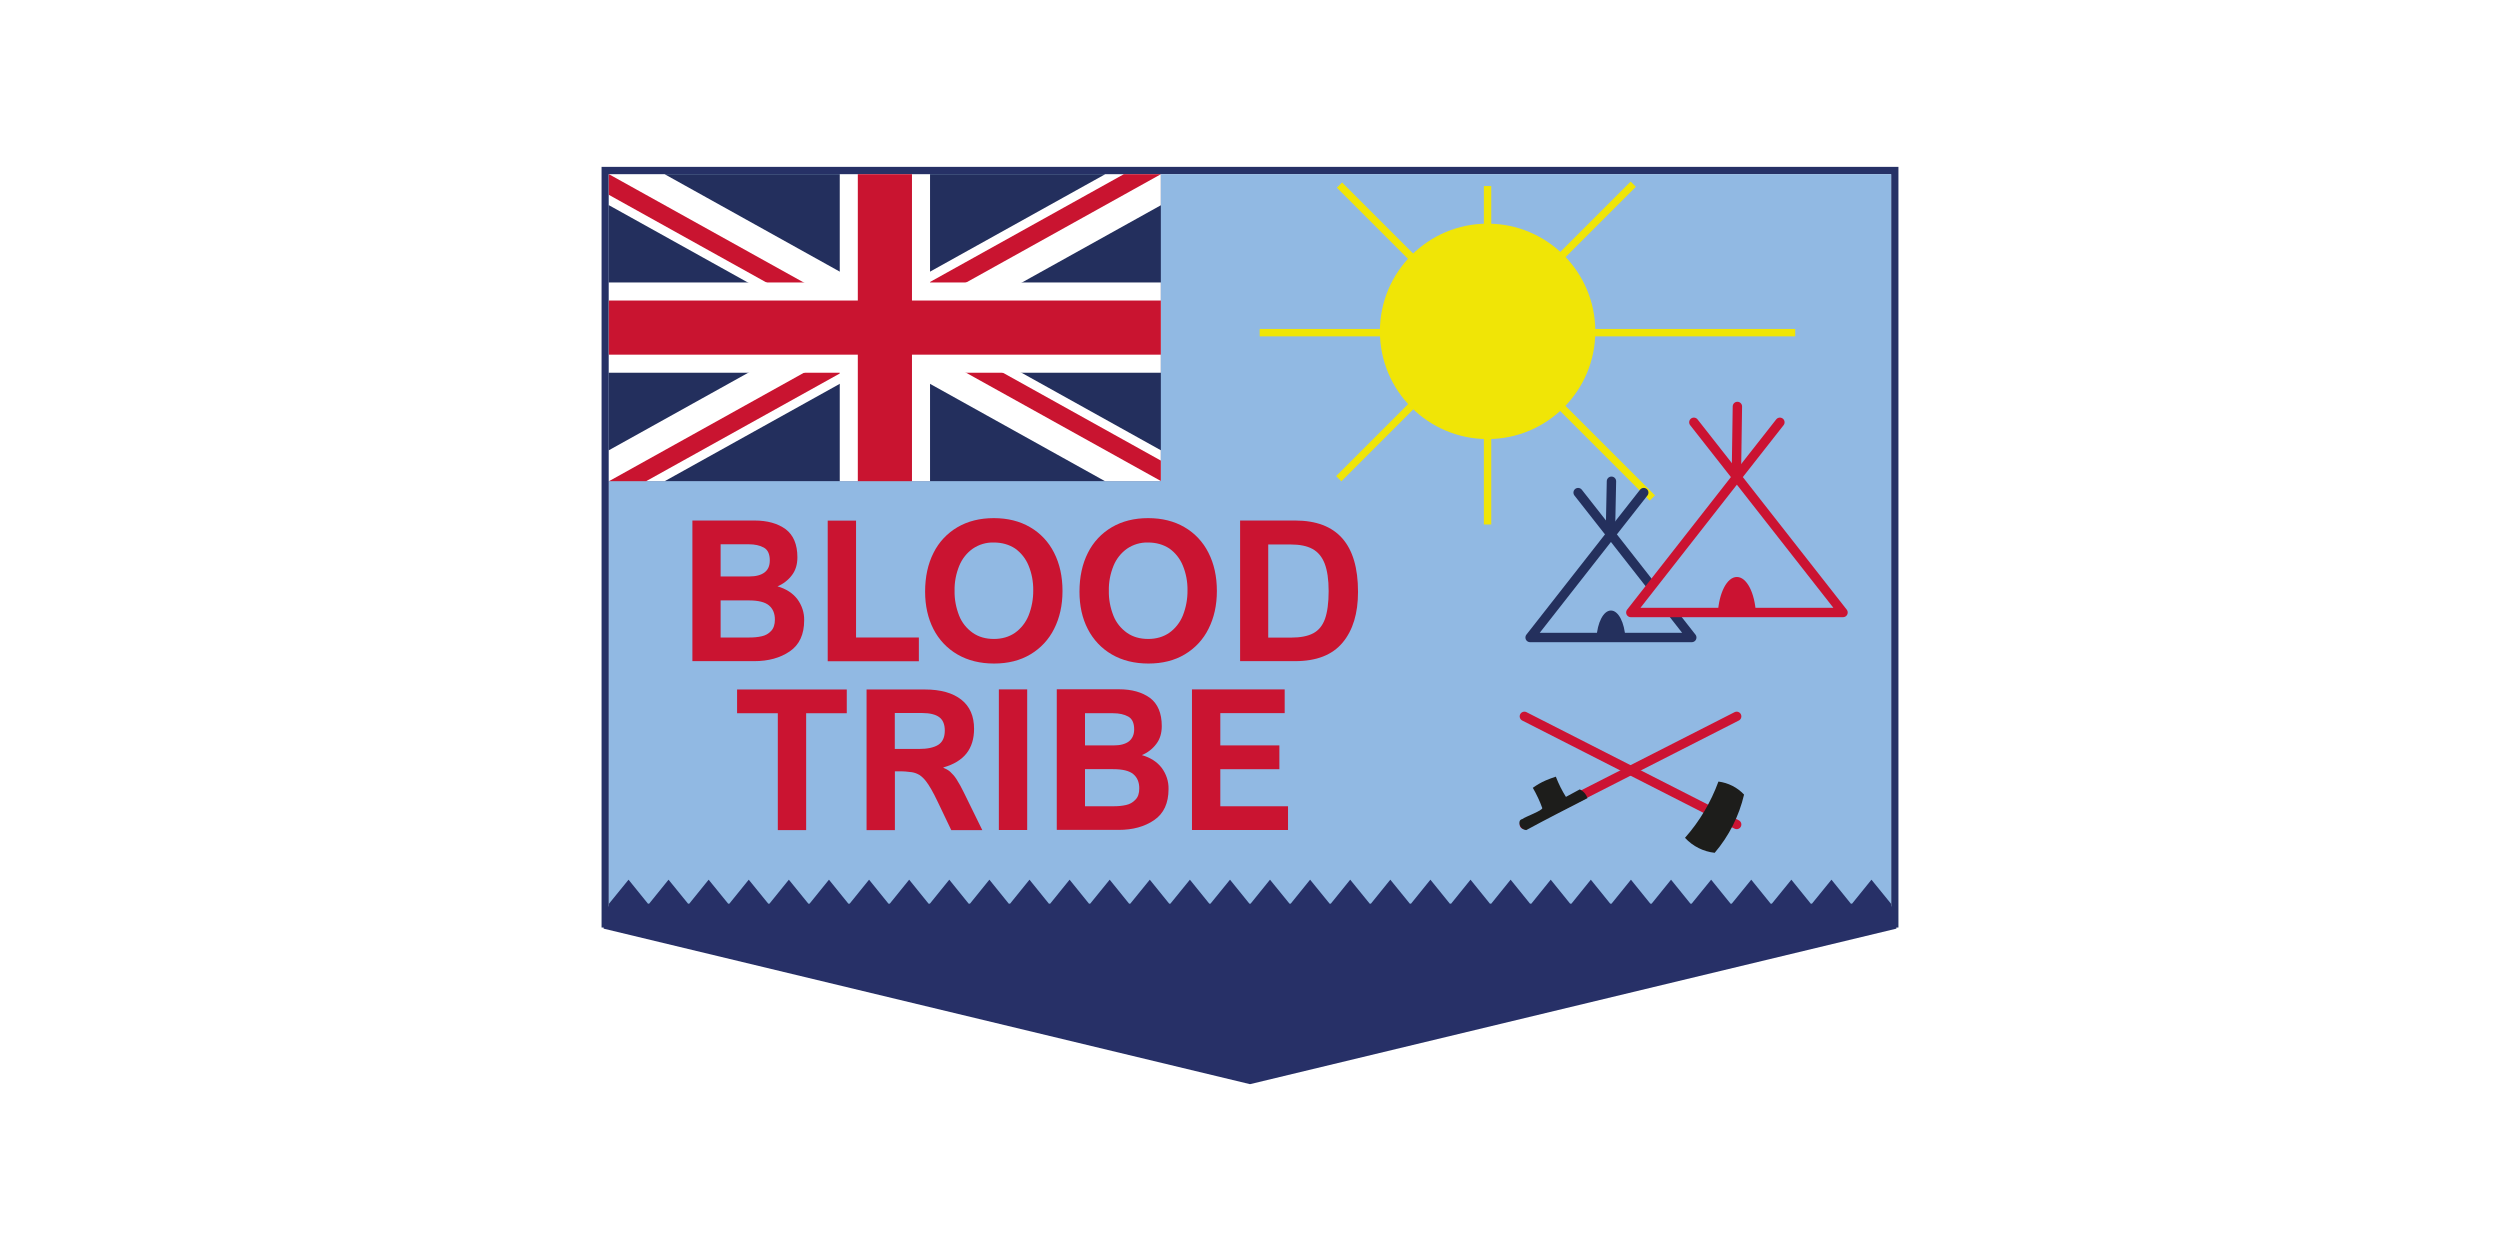 <?xml version="1.0" encoding="utf-8"?>
<!-- Generator: Adobe Illustrator 26.0.1, SVG Export Plug-In . SVG Version: 6.00 Build 0)  -->
<svg version="1.1" id="Layer_1" xmlns="http://www.w3.org/2000/svg" xmlns:xlink="http://www.w3.org/1999/xlink" x="0px" y="0px"
	 viewBox="0 0 2400 1200" style="enable-background:new 0 0 2400 1200;" xml:space="preserve">
<style type="text/css">
	.st0{fill:#FFFFFF;}
	.st1{fill:#263166;}
	.st2{fill:#91B9E3;}
	.st3{clip-path:url(#SVGID_00000113312876387138438280000015073722332773586879_);}
	.st4{fill:#232F5D;}
	.st5{clip-path:url(#SVGID_00000000910926365687775480000012217668734075421880_);}
	.st6{fill:#010101;stroke:#FFFFFF;stroke-width:52;stroke-miterlimit:6.667;}
	.st7{clip-path:url(#SVGID_00000030466533734717922090000012061173703760464288_);}
	.st8{fill:#010101;stroke:#C91430;stroke-width:34.667;stroke-miterlimit:6.667;}
	.st9{fill:#010101;stroke:#FFFFFF;stroke-width:86.667;stroke-miterlimit:6.667;}
	.st10{fill:#010101;stroke:#C91430;stroke-width:52;stroke-miterlimit:6.667;}
	.st11{fill:#F0E506;}
	.st12{fill:#CA1431;}
	.st13{fill:none;stroke:#24305D;stroke-width:9;stroke-linejoin:round;}
	.st14{fill:none;stroke:#24305D;stroke-width:9;stroke-linecap:round;stroke-linejoin:round;}
	.st15{fill-rule:evenodd;clip-rule:evenodd;fill:#24305D;}
	.st16{fill-rule:evenodd;clip-rule:evenodd;fill:#91B9E4;stroke:#CB1332;stroke-width:9;stroke-linejoin:round;}
	.st17{fill:none;stroke:#CB1332;stroke-width:9;stroke-linecap:round;stroke-linejoin:round;}
	.st18{fill-rule:evenodd;clip-rule:evenodd;fill:#CB1332;}
	.st19{fill:none;stroke:#CC1333;stroke-width:9;stroke-linecap:round;stroke-linejoin:round;}
	.st20{fill-rule:evenodd;clip-rule:evenodd;fill:#1D1D1B;}
	.st21{fill-rule:evenodd;clip-rule:evenodd;fill:#273067;}
</style>
<rect class="st0" width="2400" height="1200"/>
<path class="st1" d="M1815.5,167.2v716.2h-1231V167.2H1815.5 M1822.5,160.2h-1245v730.2h1245V160.2z"/>
<g>
	<rect x="584.5" y="167.2" class="st2" width="1231" height="716.2"/>
	<g>
		<g>
			<defs>
				<rect id="SVGID_1_" x="584.5" y="167.2" width="529.9" height="294.7"/>
			</defs>
			<clipPath id="SVGID_00000072255072108715766930000007191513062269616780_">
				<use xlink:href="#SVGID_1_"  style="overflow:visible;"/>
			</clipPath>
			<g style="clip-path:url(#SVGID_00000072255072108715766930000007191513062269616780_);">
				<rect x="584.5" y="167.2" class="st4" width="567.7" height="340"/>
				<g>
					<g>
						<defs>
							<rect id="SVGID_00000049214955522451015490000017229500587283620285_" x="584.5" y="167.2" width="567.7" height="340"/>
						</defs>
						<clipPath id="SVGID_00000026861299232569366530000003678580965471364266_">
							<use xlink:href="#SVGID_00000049214955522451015490000017229500587283620285_"  style="overflow:visible;"/>
						</clipPath>
						<g style="clip-path:url(#SVGID_00000026861299232569366530000003678580965471364266_);">
							<path class="st6" d="M584.5,167.2L1114.4,462 M584.5,462l529.9-294.7"/>
						</g>
					</g>
				</g>
				<g>
					<g>
						<defs>
							<path id="SVGID_00000071523131615849956010000015071414896099510925_" d="M584.5,167.2v147.3h567.9v147.3h-37.9L584.5,167.2z
								 M1114.5,167.2h-265v340h-265V462L1114.5,167.2z"/>
						</defs>
						<clipPath id="SVGID_00000135678600914694770080000015347491898178197688_">
							<use xlink:href="#SVGID_00000071523131615849956010000015071414896099510925_"  style="overflow:visible;"/>
						</clipPath>
						<g style="clip-path:url(#SVGID_00000135678600914694770080000015347491898178197688_);">
							<path class="st8" d="M584.5,167.2L1114.4,462 M584.5,462l529.9-294.7"/>
						</g>
					</g>
				</g>
				<path class="st9" d="M584.5,314.5h567.9 M849.5,167.2v340"/>
				<path class="st10" d="M584.5,314.5h567.9 M849.5,167.2v340"/>
			</g>
		</g>
	</g>
	<circle class="st11" cx="1428.1" cy="318.1" r="103.4"/>
	<rect x="1209.3" y="315.8" class="st11" width="514.1" height="7.1"/>
	<rect x="1424.5" y="178.6" class="st11" width="7.1" height="324.9"/>
	
		<rect x="1432.7" y="115.3" transform="matrix(0.707 -0.707 0.707 0.707 188.941 1111.597)" class="st11" width="7.1" height="424.9"/>
	
		<rect x="1226.8" y="314.5" transform="matrix(0.707 -0.707 0.707 0.707 192.989 1102.027)" class="st11" width="399.9" height="7.1"/>
	<path class="st12" d="M765.5,535c0,6.8-1.7,12.5-5.2,17.1c-3.6,4.8-8.4,8.5-13.9,10.8c8.3,2.4,14.6,6.5,19,12.2
		c4.4,5.9,6.8,13.1,6.6,20.4c0,13.6-4.6,23.5-13.8,29.8s-20.6,9.4-34.1,9.4h-59.4v-135h59.7c12.3,0,22.2,2.8,29.8,8.3
		C761.7,513.7,765.5,522.7,765.5,535z M739,538c0-6.1-1.9-10.2-5.7-12.3s-8.6-3.2-14.5-3.2h-27v30.9h27.4c6.5,0,11.4-1.3,14.8-3.9
		C737.3,547,739,543.2,739,538L739,538z M743.9,594.8c0-5.9-1.9-10.4-5.7-13.6c-3.8-3.2-10.2-4.8-19.4-4.8h-27V612h27.7
		c4,0,7.9-0.3,11.8-1.2c3.4-0.7,6.5-2.4,8.9-5C742.7,603.2,743.9,599.5,743.9,594.8L743.9,594.8z"/>
	<path class="st12" d="M882.1,612v22.8h-87.5v-135h27.2V612H882.1z"/>
	<path class="st12" d="M888.1,568c0-14.2,2.7-26.7,8.1-37.3c5.1-10.3,13.1-18.8,23-24.6c9.9-5.8,21.6-8.7,34.8-8.7
		c13.3,0,25,2.9,34.9,8.7c9.9,5.7,17.9,14.3,23,24.5c5.4,10.6,8.1,22.8,8.1,36.8c0,13.6-2.7,25.7-8,36.2c-5,10.2-13,18.8-22.8,24.6
		c-9.9,5.9-21.5,8.8-34.9,8.8c-13.4,0-25.1-2.9-35.1-8.7c-9.9-5.7-17.9-14.2-23.1-24.4C890.8,593.5,888.1,581.5,888.1,568z
		 M954,520.8c-7.2-0.2-14.2,1.9-20.1,5.9c-5.8,4.1-10.3,9.8-13,16.4c-3.1,7.6-4.7,15.8-4.5,24c-0.2,8.2,1.4,16.4,4.4,24
		c2.6,6.6,7.2,12.3,13,16.4c5.7,4,12.5,5.9,20.4,5.9c7.8,0,14.5-2,20.2-5.9c5.8-4.1,10.3-9.9,13-16.5c3.1-7.8,4.6-16.1,4.5-24.4
		c0.1-8.1-1.4-16.2-4.5-23.7c-2.7-6.6-7.2-12.3-13-16.4C968.7,522.8,961.9,520.8,954,520.8L954,520.8z"/>
	<path class="st12" d="M1036.3,568c0-14.2,2.7-26.7,8.1-37.3c5.1-10.3,13.1-18.8,23-24.6c9.9-5.8,21.6-8.7,34.8-8.7
		c13.3,0,25,2.9,34.9,8.7c9.9,5.7,17.9,14.3,23,24.5c5.4,10.6,8.1,22.8,8.1,36.8c0,13.6-2.7,25.7-8,36.2c-5,10.2-13,18.8-22.8,24.6
		c-9.9,5.9-21.5,8.8-34.9,8.8s-25.1-2.9-35.1-8.7c-9.9-5.7-17.9-14.2-23.1-24.4C1038.9,593.5,1036.3,581.5,1036.3,568z
		 M1102.1,520.8c-7.2-0.2-14.2,1.9-20.1,5.9c-5.8,4.1-10.3,9.8-13,16.4c-3.1,7.6-4.7,15.8-4.5,24c-0.2,8.2,1.4,16.4,4.4,24
		c2.6,6.6,7.2,12.3,13,16.4c5.7,4,12.5,5.9,20.4,5.9c7.8,0,14.5-2,20.2-5.9c5.8-4.1,10.3-9.9,13-16.5c3.1-7.8,4.6-16.1,4.5-24.4
		c0.1-8.1-1.4-16.2-4.5-23.7c-2.7-6.6-7.2-12.3-13-16.4C1116.8,522.8,1110,520.8,1102.1,520.8L1102.1,520.8z"/>
	<path class="st12" d="M1303.7,568.2c0,20.6-4.9,36.9-14.8,48.7c-9.9,11.9-25.1,17.8-45.6,17.8h-52.8v-135h53
		C1283.6,499.8,1303.7,522.5,1303.7,568.2z M1275.5,567.5c0-11.1-1.3-19.9-3.8-26.4s-6.4-11.2-11.7-14.1s-12.2-4.3-21-4.3h-21.5
		v89.4h22c9,0,16.1-1.4,21.3-4.2c5.2-2.8,8.9-7.4,11.2-13.8C1274.3,587.5,1275.5,578.7,1275.5,567.5z"/>
	<path class="st12" d="M773.9,684.7v112.2h-27.2V684.7h-39.1v-22.8h105.3v22.8H773.9z"/>
	<path class="st12" d="M935.1,699.7c0,9.5-2.4,17.3-7.2,23.5c-4.8,6.1-12.2,10.7-22.2,13.5v0.4c2.3,0.9,4.5,2.1,6.4,3.7
		c2.3,2.1,4.3,4.4,6,7c2.6,4.1,5,8.4,7.1,12.8l17.8,36.3h-29.8l-12.9-27c-4.5-9.5-8.4-16.2-11.4-20c-1.7-2.2-3.7-4.2-6-5.8
		c-2.3-1.4-4.9-2.4-7.6-2.8c-4.1-0.6-8.2-0.9-12.4-0.8h-3.8v56.4h-27.2v-135h56c15.1,0,26.8,3.3,35,9.8S935.1,687.5,935.1,699.7z
		 M907,701.3c0-5.9-1.8-10.2-5.3-12.8s-9-4-16.4-4H859V719h23.1c8.2,0,14.4-1.3,18.7-4C904.9,712.3,907,707.8,907,701.3z"/>
	<path class="st12" d="M958.9,796.8v-135h27.2v135H958.9z"/>
	<path class="st12" d="M1115.3,697c0,6.8-1.7,12.5-5.2,17.1c-3.6,4.8-8.4,8.5-13.9,10.8c8.3,2.4,14.6,6.5,19,12.2
		c4.4,5.9,6.8,13.1,6.6,20.4c0,13.6-4.6,23.5-13.8,29.8c-9.2,6.3-20.6,9.4-34.1,9.4h-59.4v-135h59.7c12.3,0,22.2,2.8,29.8,8.3
		C1111.5,675.7,1115.3,684.7,1115.3,697z M1088.8,700.2c0-6.1-1.9-10.2-5.7-12.3s-8.6-3.2-14.5-3.2h-27v30.9h27.4
		c6.5,0,11.4-1.3,14.8-3.9C1087.1,709,1088.8,705.2,1088.8,700.2L1088.8,700.2z M1093.7,756.8c0-5.9-1.9-10.4-5.7-13.6
		c-3.8-3.2-10.2-4.8-19.4-4.8h-27V774h27.6c4,0,7.9-0.3,11.8-1.2c3.4-0.7,6.5-2.4,8.9-5C1092.5,765.3,1093.7,761.7,1093.7,756.8
		L1093.7,756.8z"/>
	<path class="st12" d="M1171.5,684.7v30.9h56.7v22.8h-56.7V774h65v22.8h-92.2v-135h89v22.8h-61.8V684.7z"/>
	<polygon class="st13" points="1546.5,513 1468.9,612 1624.1,612 	"/>
	<polyline class="st14" points="1515,472.9 1546.5,513 1578,472.9 	"/>
	<path class="st15" d="M1560.4,612.7c-0.8-15-6.7-26.6-13.9-26.6s-13.1,11.6-13.9,26.6H1560.4z"/>
	<polygon class="st16" points="1667.4,458 1565.6,588 1769.3,588 	"/>
	<polyline class="st17" points="1626.1,405.4 1667.4,458 1708.7,405.4 	"/>
	<path class="st18" d="M1685.7,588.8c-1.1-19.7-8.8-34.9-18.3-34.9s-17.2,15.3-18.3,34.9H1685.7z"/>
	<path class="st19" d="M1463.4,687.7l203.8,103.8L1463.4,687.7z"/>
	<path class="st19" d="M1667.2,687.7l-203.8,103.8L1667.2,687.7z"/>
	<path class="st20" d="M1617.6,804.3c14-15.8,24.8-34.1,32.1-54c9.4,1.2,18.1,5.6,24.6,12.5c-4.8,20.6-14.5,39.8-28.2,55.9
		C1635.3,817.5,1625.1,812.5,1617.6,804.3L1617.6,804.3z"/>
	<path class="st20" d="M1483.9,749.2c-4.4,1.9-8.5,4.3-12.4,7.1c1.7,2.9,3.4,6.2,5.1,9.8c1.5,3.2,2.8,6.3,3.8,9.2
		c0.1,0.1,0.1,0.2,0.2,0.3c0.6,2.5-16.1,8.3-19.2,10.7c-0.6,0.1-1.2,0.4-1.7,0.8c-1.7,1.5-1.2,5,0.3,7c1.3,1.6,3.1,2.6,5.2,2.8
		c9.4-5.1,19-10.2,28.7-15.2c10.1-5.3,20.2-10.4,30.1-15.5c-0.5-1.5-1.3-2.9-2.2-4.2c-1.4-1.8-3.2-3.2-5.2-4.2l-13.3,7.2
		c-1.7-2.7-3.5-5.8-5.2-9.2c-1.7-3.3-3.1-6.7-4.5-10.2C1490.3,746.7,1487.1,747.8,1483.9,749.2z"/>
	<polygon class="st21" points="1815.3,867.5 1796.6,844.5 1778,867.5 1776.8,867.5 1758.2,844.5 1739.5,867.5 1738.3,867.5 
		1719.7,844.5 1701,867.5 1699.8,867.5 1681.2,844.5 1662.5,867.5 1661.3,867.5 1642.7,844.5 1624,867.5 1622.8,867.5 1604.2,844.5 
		1585.6,867.5 1584.3,867.5 1565.7,844.5 1547.1,867.5 1545.8,867.5 1527.2,844.5 1508.6,867.5 1507.3,867.5 1488.7,844.5 
		1470.1,867.5 1468.8,867.5 1450.2,844.5 1431.6,867.5 1430.3,867.5 1411.7,844.5 1393.1,867.5 1391.8,867.5 1373.2,844.5 
		1354.6,867.5 1353.4,867.5 1334.7,844.5 1316.1,867.5 1314.9,867.5 1296.2,844.5 1277.6,867.5 1276.4,867.5 1257.7,844.5 
		1239.1,867.5 1237.9,867.5 1219.2,844.5 1200.6,867.5 1199.4,867.5 1180.8,844.5 1162.1,867.5 1160.9,867.5 1142.3,844.5 
		1123.6,867.5 1122.4,867.5 1103.8,844.5 1085.1,867.5 1083.9,867.5 1065.3,844.5 1046.6,867.5 1045.4,867.5 1026.8,844.5 
		1008.2,867.5 1006.9,867.5 988.3,844.5 969.7,867.5 968.4,867.5 949.8,844.5 931.2,867.5 929.9,867.5 911.3,844.5 892.7,867.5 
		891.4,867.5 872.8,844.5 854.2,867.5 852.9,867.5 834.3,844.5 815.7,867.5 814.4,867.5 795.8,844.5 777.2,867.5 776,867.5 
		757.3,844.5 738.7,867.5 737.5,867.5 718.8,844.5 700.2,867.5 699,867.5 680.3,844.5 661.7,867.5 660.5,867.5 641.8,844.5 
		623.2,867.5 622,867.5 603.4,844.5 584.7,867.5 584.5,867.5 584.5,883.5 1200,1032.8 1815.5,883.5 1815.5,867.5 	"/>
	<path class="st17" d="M1667.9,390.2c-0.3,22.6-0.7,45.2-1,67.9"/>
	<path class="st14" d="M1547,462c-0.3,16.3-0.7,32.7-1,49"/>
</g>
<polygon class="st21" points="1820.3,875.6 1801.5,852.5 1782.7,875.6 1781.5,875.6 1762.7,852.5 1743.9,875.6 1742.7,875.6 
	1723.9,852.5 1705.1,875.6 1703.9,875.6 1685.1,852.5 1666.3,875.6 1665.1,875.6 1646.3,852.5 1627.5,875.6 1626.2,875.6 
	1607.5,852.5 1588.7,875.6 1587.4,875.6 1568.7,852.5 1549.9,875.6 1548.6,875.6 1529.9,852.5 1511.1,875.6 1509.8,875.6 
	1491,852.5 1472.3,875.6 1471,875.6 1452.2,852.5 1433.5,875.6 1432.2,875.6 1413.4,852.5 1394.7,875.6 1393.4,875.6 1374.6,852.5 
	1355.8,875.6 1354.6,875.6 1335.8,852.5 1317,875.6 1315.8,875.6 1297,852.5 1278.2,875.6 1277,875.6 1258.2,852.5 1239.4,875.6 
	1238.2,875.6 1219.4,852.5 1200.6,875.6 1199.4,875.6 1180.6,852.5 1161.8,875.6 1160.6,875.6 1141.8,852.5 1123,875.6 
	1121.8,875.6 1103,852.5 1084.2,875.6 1083,875.6 1064.2,852.5 1045.4,875.6 1044.2,875.6 1025.4,852.5 1006.6,875.6 1005.3,875.6 
	986.6,852.5 967.8,875.6 966.5,875.6 947.8,852.5 929,875.6 927.7,875.6 909,852.5 890.2,875.6 888.9,875.6 870.1,852.5 
	851.4,875.6 850.1,875.6 831.3,852.5 812.6,875.6 811.3,875.6 792.5,852.5 773.8,875.6 772.5,875.6 753.7,852.5 735,875.6 
	733.7,875.6 714.9,852.5 696.1,875.6 694.9,875.6 676.1,852.5 657.3,875.6 656.1,875.6 637.3,852.5 618.5,875.6 617.3,875.6 
	598.5,852.5 579.7,875.6 579.5,875.6 579.5,891.5 1200,1040.8 1820.5,891.5 1820.5,875.6 "/>
</svg>
